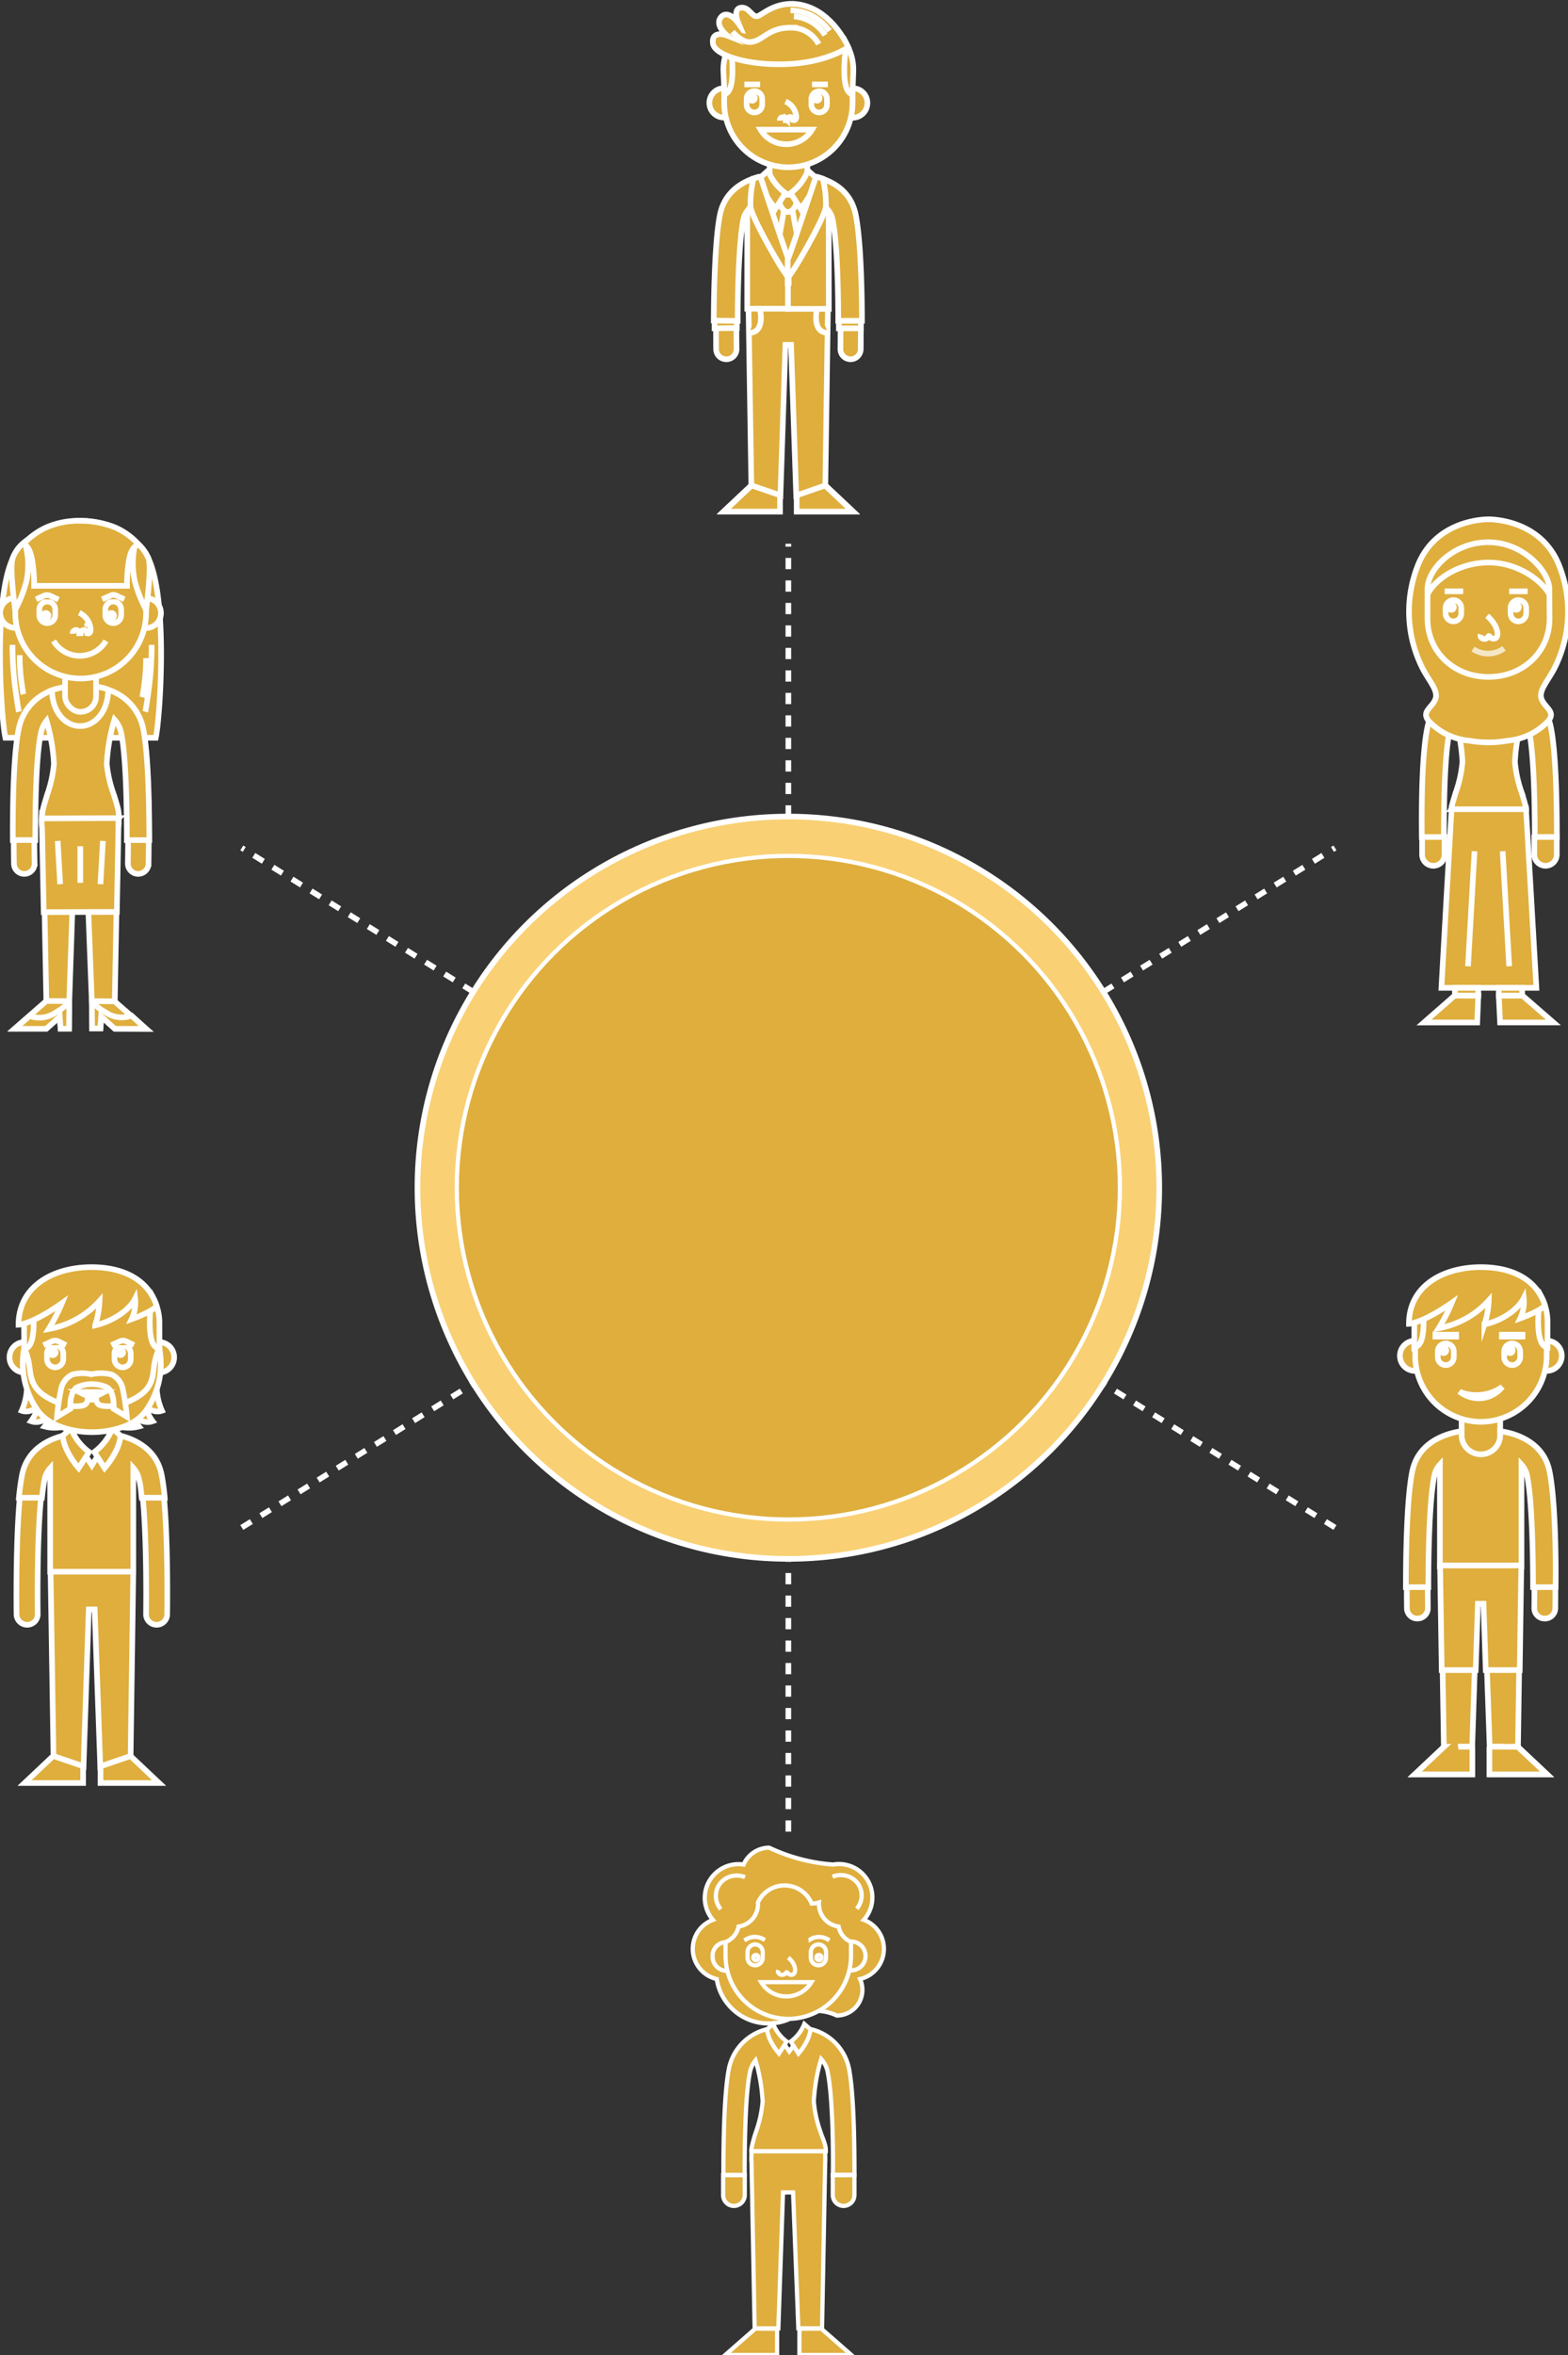 <svg xmlns="http://www.w3.org/2000/svg" viewBox="0 0 279.11 418.91"><rect x="0" y="0" width="279.11" height="418.91" fill="#333333" stroke="none"/><defs><style>.cls-1,.cls-3,.cls-4{fill:#dfae3d;}.cls-1,.cls-2,.cls-3,.cls-4,.cls-5,.cls-6{stroke:#fff;stroke-miterlimit:10;}.cls-2,.cls-6{fill:none;}.cls-3{stroke-width:0.75px;}.cls-4{opacity:0.7;isolation:isolate;}.cls-5{fill:#f9d074;}.cls-6{stroke-dasharray:2;}</style></defs><title>cw-images</title><g id="Layer_4" data-name="Layer 4"><g id="Group_133" data-name="Group 133"><g id="Group_132" data-name="Group 132"><g id="Group_128" data-name="Group 128"><g id="Group_118" data-name="Group 118"><g id="Group_105" data-name="Group 105"><g id="Group_103" data-name="Group 103"><rect id="Rectangle_25" data-name="Rectangle 25" class="cls-1" x="133.4" y="33.47" width="13.86" height="21.24"/></g><g id="Group_104" data-name="Group 104"><path id="Rectangle_26" data-name="Rectangle 26" class="cls-1" d="M140.33,44.92h0a6.93,6.93,0,0,1,6.93,6.93v2.41a6.93,6.93,0,0,1-6.93,6.93h0a6.93,6.93,0,0,1-6.93-6.93V51.85A6.93,6.93,0,0,1,140.33,44.92Z"/></g></g><g id="Group_106" data-name="Group 106"><path id="Path_193" data-name="Path 193" class="cls-1" d="M144.32,90.27a2.41,2.41,0,0,1-2.41-2.41h0L140.81,57c0-1.33,2.19-2.46,3.52-2.46s2.91-1.59,2.91-.26l-.5,33.62a2.41,2.41,0,0,1-2.41,2.42Z"/></g><g id="Group_107" data-name="Group 107"><path id="Path_194" data-name="Path 194" class="cls-1" d="M136.33,90.27a2.41,2.41,0,0,1-2.41-2.41h0l-.54-33.68c0-1.33,1.62.3,3,.3s3.48,1.18,3.48,2.52l-1.07,30.85A2.41,2.41,0,0,1,136.33,90.27Z"/></g><g id="Group_110" data-name="Group 110"><g id="Group_108" data-name="Group 108"><path id="Path_195" data-name="Path 195" class="cls-1" d="M151.38,63.9h0a1.8,1.8,0,0,1-1.78-1.83h0c0-.17.24-16.78-1-23-.75-3.71-5.55-4-5.75-4a1.8,1.8,0,0,1-1.68-1.92A1.82,1.82,0,0,1,143,31.46c.32,0,7.8.45,9.12,6.92s1.1,23,1.09,23.74A1.81,1.81,0,0,1,151.38,63.9Z"/></g><g id="Group_109" data-name="Group 109"><path id="Path_196" data-name="Path 196" class="cls-1" d="M129.28,63.9a1.81,1.81,0,0,1-1.81-1.78c0-.7-.25-17.18,1.09-23.74s8.8-6.9,9.12-6.92a1.81,1.81,0,0,1,.18,3.61c-.23,0-5,.33-5.75,4-1.27,6.19-1,22.8-1,23a1.81,1.81,0,0,1-1.78,1.83Z"/></g></g><g id="Group_111" data-name="Group 111"><path id="Path_197" data-name="Path 197" class="cls-1" d="M140.33,35.58h0A3.36,3.36,0,0,1,137,32.23v-4.6a3.36,3.36,0,0,1,3.35-3.35h0a3.36,3.36,0,0,1,3.35,3.35v4.6A3.36,3.36,0,0,1,140.33,35.58Z"/></g><g id="Group_114" data-name="Group 114"><g id="Group_112" data-name="Group 112"><path id="Path_198" data-name="Path 198" class="cls-1" d="M154.4,18.31a2.62,2.62,0,1,1-2.61-2.61h0A2.61,2.61,0,0,1,154.4,18.31Z"/></g><g id="Group_113" data-name="Group 113"><path id="Path_199" data-name="Path 199" class="cls-1" d="M131.49,18.3a2.61,2.61,0,1,1-2.61-2.61h0A2.61,2.61,0,0,1,131.49,18.3Z"/></g></g><g id="Group_115" data-name="Group 115"><path id="Path_200" data-name="Path 200" class="cls-1" d="M140.33,29.75h0a11.44,11.44,0,0,1-11.42-11.41V12.55c0-6.28,5.14-9,11.42-9h0c6.28,0,11.42,2.73,11.42,9v5.79A11.44,11.44,0,0,1,140.33,29.75Z"/></g><g id="Group_116" data-name="Group 116"><path id="Path_201" data-name="Path 201" class="cls-1" d="M141.91,86.16v4.78h9.91l-5.08-4.78S141.88,86.12,141.91,86.16Z"/></g><g id="Group_117" data-name="Group 117"><path id="Path_202" data-name="Path 202" class="cls-1" d="M138.75,86.16v4.78h-9.91l5.08-4.78S138.78,86.12,138.75,86.16Z"/></g></g><g id="Group_121" data-name="Group 121"><g id="Group_119" data-name="Group 119"><path id="Path_203" data-name="Path 203" class="cls-1" d="M141.81,86.16V91h10l-5.09-4.79S141.77,86.13,141.81,86.16Z"/></g><g id="Group_120" data-name="Group 120"><path id="Path_204" data-name="Path 204" class="cls-1" d="M138.85,86.16V91h-10l5.08-4.79S138.89,86.13,138.85,86.16Z"/></g><path id="Path_205" data-name="Path 205" class="cls-1" d="M138.92,88.11l.89-26.78h1l.92,26.8,5.18-1.79.46-31.25c0-.13,0-.26,0-.4H133.24l.5,31.64Z"/></g><g id="Group_123" data-name="Group 123"><g id="Group_122" data-name="Group 122"><path id="Path_206" data-name="Path 206" class="cls-1" d="M128.76,12.55a9,9,0,0,1,.93-4.14l.18-.35.1.38a11.43,11.43,0,0,1,.27,1.44c.17,1.46.31,4.6-.36,6a1.73,1.73,0,0,1-.92.94v.07Z"/><path id="Path_207" data-name="Path 207" class="cls-1" d="M151.7,16.82a1.68,1.68,0,0,1-.92-.93c-.67-1.4-.53-4.54-.36-6a10,10,0,0,1,.27-1.43l.1-.39.18.35a9,9,0,0,1,.93,4.14l-.16,4.34Z"/></g><path id="Path_208" data-name="Path 208" class="cls-1" d="M151,8.41s-3.86,2.74-11,3-12.87-1.65-13.1-3.69c-.29-2.51,2.55-1.39,2.55-1.39s-2.47-1.92-1-3.4c1.26-1.23,2.94,1.12,2.94,1.12s-1.09-2.57.59-2.7c1.51-.11,1.95,2.07,3.12,1.43s4.22-3.27,8.93-1.5S151,8.41,151,8.41Z"/></g><g id="Group_127" data-name="Group 127"><g id="Group_126" data-name="Group 126"><path id="Path_209" data-name="Path 209" class="cls-1" d="M135.38,23.06a5.34,5.34,0,0,0,7.32,1.84,5.43,5.43,0,0,0,1.85-1.84Z"/><g id="Group_124" data-name="Group 124"><path id="Rectangle_27" data-name="Rectangle 27" class="cls-1" d="M134.28,16.21h0a1.39,1.39,0,0,1,1.39,1.39v1A1.38,1.38,0,0,1,134.28,20h0a1.38,1.38,0,0,1-1.38-1.38v-1A1.38,1.38,0,0,1,134.28,16.21Z"/><path id="Path_210" data-name="Path 210" class="cls-1" d="M134.37,17.44a.47.47,0,1,1-.47-.47h0A.47.47,0,0,1,134.37,17.44Z"/></g><g id="Group_125" data-name="Group 125"><path id="Path_211" data-name="Path 211" class="cls-1" d="M145.82,20h0a1.38,1.38,0,0,1-1.39-1.38v-1a1.39,1.39,0,0,1,1.39-1.39h0a1.38,1.38,0,0,1,1.38,1.39v1A1.38,1.38,0,0,1,145.82,20Z"/><path id="Path_212" data-name="Path 212" class="cls-1" d="M145.9,17.44a.47.47,0,1,1-.46-.47.47.47,0,0,1,.46.47Z"/></g></g><line id="Line_128" data-name="Line 128" class="cls-2" x1="132.5" y1="15.01" x2="135.31" y2="15.01"/><line id="Line_129" data-name="Line 129" class="cls-2" x1="144.54" y1="15.01" x2="147.36" y2="15.01"/></g></g><g id="Group_131" data-name="Group 131"><path id="Path_213" data-name="Path 213" class="cls-1" d="M131.16,58.35c0-5.28.14-15,1-19.32a4.05,4.05,0,0,1,1-2V54.76h14.16V37.08a4.05,4.05,0,0,1,1,2c.89,4.36,1,14,1,19.32h3.93c0-5.41-.15-15.35-1.12-20.1s-5.43-6.38-7.79-6.84c-.82-.16-4.13,5.21-4.13,5.21s-3.39-5.37-4.31-5.17c-2.4.5-6.63,2.05-7.6,6.8s-1.11,14.7-1.11,20.1Z"/><g id="Group_130" data-name="Group 130"><path id="Path_214" data-name="Path 214" class="cls-1" d="M140.26,53.33,142.82,47,141,37.09l-.75.17-.65-.17L137.88,47l2.38,6.33Z"/><path id="Path_215" data-name="Path 215" class="cls-1" d="M138.71,35.64c0-.84.7-1,1.56-1s1.55.13,1.55,1-.7,2.07-1.55,2.07S138.71,36.48,138.71,35.64Z"/><g id="Group_129" data-name="Group 129"><path id="Path_216" data-name="Path 216" class="cls-1" d="M136.72,30.35a9.11,9.11,0,0,0,3.09,4l-1.76,2.75a13.79,13.79,0,0,1-1.88-2.79,7.92,7.92,0,0,1-.86-2.73Z"/><path id="Path_217" data-name="Path 217" class="cls-1" d="M143.82,30.35a9.11,9.11,0,0,1-3.09,4l1.76,2.75a14.67,14.67,0,0,0,1.88-2.79,7.92,7.92,0,0,0,.86-2.73Z"/></g></g><path id="Path_218" data-name="Path 218" class="cls-1" d="M131.31,57.07c0-5.49.21-14,1-18a3.74,3.74,0,0,1,.7-1.56V54.91h7.26v-8.7c-.48-1-4.62-13.57-5-14.63l-.05-.13-.14,0c-2.68.72-6.05,2.48-6.92,6.73s-1.09,13.22-1.11,18.85Z"/><path id="Path_219" data-name="Path 219" class="cls-1" d="M147.51,37.5a3.8,3.8,0,0,1,.7,1.56c.82,4,1,12.53,1,18h4.22c0-5.63-.22-14.45-1.11-18.85s-4.25-6-6.93-6.73l-.13,0,0,.13c-.38,1.06-4.51,13.6-5,14.63v8.7h7.27Z"/><path id="Path_220" data-name="Path 220" class="cls-1" d="M135.26,31.45l-.13,0q-.51.14-1,.33a18.48,18.48,0,0,0-.54,5c.26,1.92,4.67,9.6,5.8,11.26.4.58.71,1.06,1,1.43V46.21c-.47-1-4.61-13.57-5-14.63Z"/><path id="Path_221" data-name="Path 221" class="cls-1" d="M145.29,31.45l.13,0q.51.14,1.05.33a18.48,18.48,0,0,1,.54,5c-.26,1.92-4.67,9.6-5.8,11.26-.4.58-.71,1.06-1,1.43V46.21c.47-1,4.61-13.57,5-14.63Z"/></g></g><path id="Path_222" data-name="Path 222" class="cls-1" d="M138.8,21.46v-.07a.57.57,0,0,1,.54-.55h0a.53.53,0,0,1,.53.54l0,0H140l.11,0,0-.05a.52.52,0,0,1,.53-.52h0a.54.54,0,0,1,.53.54h0s.47.19.57-.45a3.2,3.2,0,0,0-1.92-2.85"/><path id="Path_223" data-name="Path 223" class="cls-1" d="M135.26,54.91s1.09,4.3-1.95,4.3"/><path id="Path_224" data-name="Path 224" class="cls-1" d="M145.44,54.91s-1.08,4.3,2,4.3"/><path id="Path_226" data-name="Path 226" class="cls-1" d="M130.38,5.65s1.56,1.83,3,1.83c2.39,0,3.18-2.56,7.35-2.56a5.56,5.56,0,0,1,5,2.93"/><path id="Path_227" data-name="Path 227" class="cls-1" d="M147.62,5.5a8.63,8.63,0,0,0-6.9-3.65"/><path id="Path_228" data-name="Path 228" class="cls-1" d="M146.86,6.25a7.21,7.21,0,0,0-5.54-3.33"/></g><g id="Group_61" data-name="Group 61"><g id="Group_56" data-name="Group 56"><g id="Group_51" data-name="Group 51"><g id="Group_38" data-name="Group 38"><g id="Group_36" data-name="Group 36"><rect id="Rectangle_14" data-name="Rectangle 14" class="cls-1" x="256.5" y="256.71" width="14.21" height="21.77"/></g><g id="Group_37" data-name="Group 37"><path id="Rectangle_15" data-name="Rectangle 15" class="cls-1" d="M263.61,268.44h0a7.1,7.1,0,0,1,7.1,7.1V278a7.1,7.1,0,0,1-7.1,7.11h0A7.11,7.11,0,0,1,256.5,278v-2.47A7.1,7.1,0,0,1,263.61,268.44Z"/></g></g><g id="Group_39" data-name="Group 39"><path id="Path_105" data-name="Path 105" class="cls-1" d="M267.7,314.92a2.48,2.48,0,0,1-2.47-2.47l-1.13-31.68c0-1.37,2.24-2.53,3.6-2.53s3-1.62,3-.25l-.52,34.46a2.48,2.48,0,0,1-2.47,2.47Z"/></g><g id="Group_40" data-name="Group 40"><path id="Path_106" data-name="Path 106" class="cls-1" d="M259.51,314.92a2.48,2.48,0,0,1-2.47-2.47l-.56-34.51c0-1.37,1.67.31,3,.31s3.56,1.2,3.56,2.57L262,312.45a2.47,2.47,0,0,1-2.47,2.47Z"/></g><g id="Group_43" data-name="Group 43"><g id="Group_41" data-name="Group 41"><path id="Path_107" data-name="Path 107" class="cls-1" d="M274.93,287.9h0a1.85,1.85,0,0,1-1.82-1.89c0-.17.25-17.2-1-23.53-.78-3.8-5.69-4.12-5.9-4.13a1.85,1.85,0,0,1,.18-3.7c.32,0,8,.45,9.34,7.09s1.13,23.62,1.12,24.33A1.86,1.86,0,0,1,274.93,287.9Z"/></g><g id="Group_42" data-name="Group 42"><path id="Path_108" data-name="Path 108" class="cls-1" d="M252.28,287.9a1.86,1.86,0,0,1-1.85-1.83c0-.71-.26-17.6,1.12-24.33s9-7.08,9.34-7.09a1.85,1.85,0,0,1,.18,3.7c-.23,0-5.12.33-5.9,4.13-1.29,6.33-1,23.36-1,23.53a1.85,1.85,0,0,1-1.83,1.88Z"/></g></g><g id="Group_44" data-name="Group 44"><path id="Path_109" data-name="Path 109" class="cls-1" d="M263.61,258.87h0a3.45,3.45,0,0,1-3.44-3.44v-4.7a3.45,3.45,0,0,1,3.44-3.44h0a3.44,3.44,0,0,1,3.43,3.44v4.71A3.45,3.45,0,0,1,263.61,258.87Z"/></g><g id="Group_47" data-name="Group 47"><g id="Group_45" data-name="Group 45"><path id="Path_110" data-name="Path 110" class="cls-1" d="M278,241.16a2.68,2.68,0,1,1-2.68-2.68A2.67,2.67,0,0,1,278,241.16Z"/></g><g id="Group_46" data-name="Group 46"><path id="Path_111" data-name="Path 111" class="cls-1" d="M254.55,241.16a2.68,2.68,0,1,1-2.68-2.68,2.67,2.67,0,0,1,2.68,2.68Z"/></g></g><g id="Group_48" data-name="Group 48"><path id="Path_112" data-name="Path 112" class="cls-1" d="M263.61,252.9h0a11.73,11.73,0,0,1-11.7-11.7v-5.94c0-6.43,5.26-9.23,11.7-9.23h0c6.43,0,11.7,2.8,11.7,9.23v5.94A11.74,11.74,0,0,1,263.61,252.9Z"/></g><g id="Group_49" data-name="Group 49"><path id="Path_113" data-name="Path 113" class="cls-1" d="M265.23,310.71v4.9h10.15l-5.21-4.9S265.19,310.67,265.23,310.71Z"/></g><g id="Group_50" data-name="Group 50"><path id="Path_114" data-name="Path 114" class="cls-1" d="M262,310.71v4.9H251.83l5.21-4.9S262,310.67,262,310.71Z"/></g></g><path id="Path_115" data-name="Path 115" class="cls-1" d="M275.82,261.71c-1.15-5.63-6.76-6.88-8.78-7.14v.86a3.44,3.44,0,0,1-6.87,0v-.86c-2,.26-7.63,1.51-8.78,7.14-1,4.87-1.14,15.06-1.14,20.6h4c0-5.41.15-15.33,1.06-19.8a4.12,4.12,0,0,1,1-2v18.12h14.52V260.51a4.12,4.12,0,0,1,1,2c.91,4.47,1.05,14.39,1.06,19.8h4C277,276.77,276.81,266.57,275.82,261.71Z"/><g id="Group_52" data-name="Group 52"><path id="Path_116" data-name="Path 116" class="cls-1" d="M265.12,310.71v4.9h10.27l-5.22-4.9S265.08,310.67,265.12,310.71Z"/></g><g id="Group_53" data-name="Group 53"><path id="Path_117" data-name="Path 117" class="cls-1" d="M262.09,310.71v4.9H251.83l5.21-4.9S262.13,310.67,262.09,310.71Z"/></g><path id="Path_118" data-name="Path 118" class="cls-1" d="M262.68,297.06l.39-11.8h1l.4,11.8h6.05l.27-18.19c0-.14,0-.28,0-.42H256.34l.29,18.61Z"/><g id="Group_55" data-name="Group 55"><path id="Path_119" data-name="Path 119" class="cls-1" d="M251.75,235.26a9.14,9.14,0,0,1,.95-4.24l.18-.37.1.4a9.08,9.08,0,0,1,.28,1.47c.18,1.5.32,4.72-.37,6.16a1.72,1.72,0,0,1-.94.95l-.2.07Z"/><path id="Path_120" data-name="Path 120" class="cls-1" d="M275.26,239.64a1.74,1.74,0,0,1-.94-1c-.69-1.44-.55-4.66-.37-6.16a9.29,9.29,0,0,1,.28-1.47l.1-.39.18.36a9.17,9.17,0,0,1,.95,4.24v4.45Z"/><g id="Group_54" data-name="Group 54"><path id="Path_121" data-name="Path 121" class="cls-1" d="M250.8,235.47c0-6.74,6.06-10.08,12.81-10.08h0c5.59,0,9.92,2.21,11.38,6.74-.15.59-2.63,1.74-4.38,2.37a6.68,6.68,0,0,0,.62-3.6c-1,2-3.81,4-7,4.68a15.17,15.17,0,0,0,.77-4.27,15.64,15.64,0,0,1-8.9,4.94,31.2,31.2,0,0,0,2.32-4.53C253.11,235.42,250.8,235.47,250.8,235.47Z"/></g></g></g><g id="Group_60" data-name="Group 60"><g id="Group_59" data-name="Group 59"><path id="Path_122" data-name="Path 122" class="cls-1" d="M259.74,247.49a5.74,5.74,0,0,0,3.44,1.24,5.42,5.42,0,0,0,4.26-2.07"/><path id="Path_123" data-name="Path 123" class="cls-1" d="M259.82,247.56a8,8,0,0,0,7.62-.89"/><g id="Group_57" data-name="Group 57"><path id="Path_124" data-name="Path 124" class="cls-1" d="M257.36,242.81h0a1.43,1.43,0,0,1-1.43-1.42v-1a1.43,1.43,0,0,1,1.43-1.42h0a1.42,1.42,0,0,1,1.42,1.42v1A1.42,1.42,0,0,1,257.36,242.81Z"/><path id="Path_125" data-name="Path 125" class="cls-1" d="M257.45,240.2a.49.49,0,0,1-.48.48.47.47,0,0,1-.48-.48.48.48,0,0,1,.48-.48h0A.48.48,0,0,1,257.45,240.2Z"/></g><g id="Group_58" data-name="Group 58"><path id="Path_126" data-name="Path 126" class="cls-1" d="M269.17,242.81h0a1.42,1.42,0,0,1-1.42-1.42v-1a1.42,1.42,0,0,1,1.42-1.42h0a1.43,1.43,0,0,1,1.43,1.42v1A1.43,1.43,0,0,1,269.17,242.81Z"/><path id="Path_127" data-name="Path 127" class="cls-1" d="M269.27,240.2a.49.49,0,0,1-.48.48.48.48,0,0,1,0-1h0A.49.49,0,0,1,269.27,240.2Z"/></g></g><rect id="Rectangle_16" data-name="Rectangle 16" class="cls-1" x="255.51" y="237.4" width="3.69" height="0.35"/><rect id="Rectangle_17" data-name="Rectangle 17" class="cls-1" x="267.33" y="237.4" width="3.69" height="0.35"/></g></g><g id="Group_73" data-name="Group 73"><path id="Path_128" data-name="Path 128" class="cls-3" d="M157.34,346.65a5.51,5.51,0,0,0-3.58-5.16,5.95,5.95,0,0,0-5.46-9.84,32.17,32.17,0,0,1-11.39-3,5,5,0,0,0-4.55,3,6,6,0,0,0-5.46,9.84,5.51,5.51,0,0,0,.68,10.53,9.32,9.32,0,0,0,10.62,7.79,8.77,8.77,0,0,0,2.13-.6,8.62,8.62,0,0,1,8.62-.7,4.56,4.56,0,0,0,4.56-4.56,4.63,4.63,0,0,0-.42-1.93A5.52,5.52,0,0,0,157.34,346.65Z"/><g id="Group_64" data-name="Group 64"><g id="Group_62" data-name="Group 62"><path id="Path_129" data-name="Path 129" class="cls-3" d="M154.07,347.9a2.56,2.56,0,1,1-2.56-2.55,2.56,2.56,0,0,1,2.56,2.55Z"/></g><g id="Group_63" data-name="Group 63"><path id="Path_130" data-name="Path 130" class="cls-3" d="M131.94,347.9a2.55,2.55,0,0,1-5.1.21v-.21a2.45,2.45,0,0,1,2.45-2.45h.08a2.48,2.48,0,0,1,2.57,2.4Z"/></g></g><g id="Group_65" data-name="Group 65"><path id="Path_131" data-name="Path 131" class="cls-3" d="M151.48,345.35v2.58a11.21,11.21,0,0,1-11.17,11.17h0a11.21,11.21,0,0,1-11.16-11.17v-2.58"/></g><g id="Group_66" data-name="Group 66"><path id="Path_132" data-name="Path 132" class="cls-3" d="M138.33,414.21v4.68l-9.24,0,5.37-4.7Z"/></g><g id="Group_67" data-name="Group 67"><path id="Path_133" data-name="Path 133" class="cls-3" d="M142.3,414.21v4.68l9.25,0-5.37-4.7Z"/></g><path id="Path_134" data-name="Path 134" class="cls-3" d="M129.08,345.46a3.76,3.76,0,0,0,2.39-2.79,4,4,0,0,0,3.45-3.9c0-.13,0-.26,0-.38a5.22,5.22,0,0,1,9.56.2,4.41,4.41,0,0,0,1.3-.2,2.36,2.36,0,0,0,0,.38,4,4,0,0,0,3.5,3.9,3.64,3.64,0,0,0,2.32,2.78"/><path id="Path_135" data-name="Path 135" class="cls-3" d="M134.33,414.15h4.22l.83-24.18a6.84,6.84,0,0,0,.79,0h.31c.23,0,.46,0,.69,0l.94,24.17h4.22l.55-29.53c.05-.32,0-1.72,0-2H133.77c0,.3-.06,1.68,0,2Z"/><path id="Path_136" data-name="Path 136" class="cls-3" d="M132.55,386.86c0-5.18.09-14.11.94-18.26a4.85,4.85,0,0,1,1-2.13,31.52,31.52,0,0,1,1.26,7.34,21.23,21.23,0,0,1-1.17,5.35,25.07,25.07,0,0,0-.73,2.58,3,3,0,0,0-.1.89l13.25,0a3.36,3.36,0,0,0-.09-.9c-.27-1.14-.6-1.66-.88-2.6a20.91,20.91,0,0,1-1.17-5.34,32.2,32.2,0,0,1,1.31-7.55,4.72,4.72,0,0,1,1.16,2.33c.85,4.15,1,13.09.93,18.26h3.84c0-5.3-.09-14.48-1-19a9.06,9.06,0,0,0-7.87-7.09H143a24.33,24.33,0,0,1-2.5,4.15l-2.8-4.14h-.16a9.08,9.08,0,0,0-7.77,7.09c-.92,4.54-1,13.72-1,19Z"/><g id="Group_68" data-name="Group 68"><path id="Path_137" data-name="Path 137" class="cls-3" d="M137.63,360a7.22,7.22,0,0,0,2.41,3.13l-1.37,2.14a11,11,0,0,1-1.46-2.17,6.47,6.47,0,0,1-.68-2.13Z"/><path id="Path_138" data-name="Path 138" class="cls-3" d="M143.17,360a7.15,7.15,0,0,1-2.41,3.13l1.37,2.14a10.63,10.63,0,0,0,1.47-2.17,6.23,6.23,0,0,0,.67-2.13Z"/></g><g id="Group_72" data-name="Group 72"><g id="Group_71" data-name="Group 71"><path id="Path_139" data-name="Path 139" class="cls-3" d="M135.49,352.57a5.21,5.21,0,0,0,7.15,1.8,5.28,5.28,0,0,0,1.81-1.8Z"/><g id="Group_69" data-name="Group 69"><path id="Path_140" data-name="Path 140" class="cls-3" d="M134.42,349.57h0a1.35,1.35,0,0,1-1.36-1.35v-1a1.37,1.37,0,0,1,1.36-1.36h0a1.37,1.37,0,0,1,1.35,1.36v1A1.35,1.35,0,0,1,134.42,349.57Z"/><path id="Path_141" data-name="Path 141" class="cls-3" d="M135,348.18a.46.46,0,1,1-.46-.45.45.45,0,0,1,.46.45Z"/></g><g id="Group_70" data-name="Group 70"><path id="Path_142" data-name="Path 142" class="cls-3" d="M145.69,349.57h0a1.35,1.35,0,0,1-1.36-1.35v-1a1.37,1.37,0,0,1,1.36-1.36h0a1.36,1.36,0,0,1,1.35,1.36v1A1.34,1.34,0,0,1,145.69,349.57Z"/><path id="Path_143" data-name="Path 143" class="cls-3" d="M146.23,348.18a.46.46,0,1,1-.45-.45.45.45,0,0,1,.45.45Z"/></g></g><path id="Path_144" data-name="Path 144" class="cls-3" d="M132.49,345.15l.32-.19A3,3,0,0,1,136,345l.14.09"/><path id="Path_145" data-name="Path 145" class="cls-3" d="M144,345.11l.32-.19a3,3,0,0,1,3.17.13l.13.09"/></g><path id="Rectangle_18" data-name="Rectangle 18" class="cls-3" d="M128.72,386.9h3.85v3.55a1.93,1.93,0,0,1-1.93,1.92h0a1.92,1.92,0,0,1-1.92-1.92h0V386.9Z"/><path id="Rectangle_19" data-name="Rectangle 19" class="cls-3" d="M148.24,386.9h3.85v3.55a1.93,1.93,0,0,1-1.93,1.92h0a1.92,1.92,0,0,1-1.92-1.92h0V386.9Z"/><path id="Path_146" data-name="Path 146" class="cls-3" d="M128.3,339.59a3.63,3.63,0,0,1-.15-4.54,3.81,3.81,0,0,1,4.46-1.15"/><path id="Path_147" data-name="Path 147" class="cls-3" d="M152.5,339.51a3.64,3.64,0,0,0,.15-4.55,3.81,3.81,0,0,0-4.46-1.14"/><path id="Path_148" data-name="Path 148" class="cls-3" d="M138.49,350.43c-.21.8,1,1.18,1.42.47.23-.4.27.45,1.07.36s.86-1.81-.66-3.05"/></g><g id="Group_156" data-name="Group 156"><g id="Group_134" data-name="Group 134"><path id="Path_229" data-name="Path 229" class="cls-1" d="M4.57,243.25a12,12,0,0,1,.18,4.22,10.64,10.64,0,0,1-.89,3.46,2.41,2.41,0,0,0,1.59,0c1-.35,1.24-.74,1.24-.74a5.45,5.45,0,0,1-.4,1.32,7.25,7.25,0,0,1-.77,1.28,2.68,2.68,0,0,0,1.81,0,3.85,3.85,0,0,0,1.61-1,3.54,3.54,0,0,1-.55,1.33c-.14.23-.44.61-.44.61a6.7,6.7,0,0,0,3.5,0,15.56,15.56,0,0,0,3.88-1.57Z"/><path id="Path_230" data-name="Path 230" class="cls-1" d="M28.12,243.25a12,12,0,0,0-.18,4.22,10.64,10.64,0,0,0,.89,3.46,2.41,2.41,0,0,1-1.59,0c-1-.35-1.24-.74-1.24-.74a5.45,5.45,0,0,0,.4,1.32,7.25,7.25,0,0,0,.77,1.28,2.68,2.68,0,0,1-1.81,0,3.85,3.85,0,0,1-1.61-1,3.54,3.54,0,0,0,.55,1.33c.14.23.44.61.44.61a6.7,6.7,0,0,1-3.5,0,15.56,15.56,0,0,1-3.88-1.57Z"/></g><g id="Group_135" data-name="Group 135"><path id="Path_231" data-name="Path 231" class="cls-1" d="M20.51,316.43A2.51,2.51,0,0,1,18,313.92L16.85,281.7c0-1.39,2.27-2.56,3.66-2.56s3-1.65,3-.26l-.53,35A2.51,2.51,0,0,1,20.51,316.43Z"/></g><g id="Group_136" data-name="Group 136"><path id="Path_232" data-name="Path 232" class="cls-1" d="M12.18,316.43a2.51,2.51,0,0,1-2.51-2.51l-.57-35.1c0-1.38,1.69.32,3.08.32s3.62,1.23,3.62,2.62l-1.11,32.16A2.51,2.51,0,0,1,12.18,316.43Z"/></g><g id="Group_139" data-name="Group 139"><g id="Group_137" data-name="Group 137"><path id="Path_233" data-name="Path 233" class="cls-1" d="M27.86,289h0A1.87,1.87,0,0,1,26,287h0c0-.18.25-17.49-1.06-23.93-.79-3.87-5.79-4.19-6-4.2-1-.06,8.31-3.3,9.69,3.44s1.14,24,1.13,24.75A1.88,1.88,0,0,1,27.86,289Z"/></g><g id="Group_138" data-name="Group 138"><path id="Path_234" data-name="Path 234" class="cls-1" d="M4.83,289a1.89,1.89,0,0,1-1.89-1.85c0-.73-.25-17.9,1.14-24.75s10.72-3.5,9.69-3.44c-.24,0-5.21.34-6,4.2C6.46,269.55,6.71,286.86,6.71,287A1.87,1.87,0,0,1,4.86,289Z"/></g></g><g id="Group_142" data-name="Group 142"><g id="Group_140" data-name="Group 140"><path id="Path_235" data-name="Path 235" class="cls-1" d="M31,241.43a2.72,2.72,0,1,1-2.72-2.72h0A2.72,2.72,0,0,1,31,241.43Z"/></g><g id="Group_141" data-name="Group 141"><path id="Path_236" data-name="Path 236" class="cls-1" d="M7.13,241.43a2.72,2.72,0,1,1-2.72-2.72h0A2.72,2.72,0,0,1,7.13,241.43Z"/></g></g><g id="Group_143" data-name="Group 143"><path id="Rectangle_28" data-name="Rectangle 28" class="cls-1" d="M16.34,226h0a11.9,11.9,0,0,1,11.9,11.9v3.52a11.9,11.9,0,0,1-11.9,11.9h0a11.89,11.89,0,0,1-11.89-11.9v-3.52A11.89,11.89,0,0,1,16.34,226Z"/></g><g id="Group_145" data-name="Group 145"><path id="Path_237" data-name="Path 237" class="cls-1" d="M4.27,235.43a9.31,9.31,0,0,1,1-4.31l.19-.37.1.4a10.74,10.74,0,0,1,.29,1.5c.18,1.53.32,4.8-.38,6.26a1.74,1.74,0,0,1-.95,1l-.21.08Z"/><path id="Path_238" data-name="Path 238" class="cls-1" d="M28.18,239.88a1.81,1.81,0,0,1-1-1c-.7-1.46-.55-4.73-.38-6.26a11.33,11.33,0,0,1,.29-1.5l.1-.4.19.37a9.34,9.34,0,0,1,1,4.31v4.52Z"/><g id="Group_144" data-name="Group 144"><path id="Path_239" data-name="Path 239" class="cls-1" d="M3.3,235.64c0-6.85,6.17-10.25,13-10.25h0c5.68,0,10.08,2.25,11.57,6.85-.15.6-2.68,1.78-4.45,2.41a6.71,6.71,0,0,0,.63-3.66c-1,2-3.87,4-7.12,4.76a15.74,15.74,0,0,0,.79-4.35,15.9,15.9,0,0,1-9.06,5,31.78,31.78,0,0,0,2.36-4.61C5.66,235.59,3.3,235.64,3.3,235.64Z"/></g></g><g id="Group_148" data-name="Group 148"><g id="Group_146" data-name="Group 146"><path id="Path_240" data-name="Path 240" class="cls-1" d="M17.89,312.15v5H28.32l-5.3-5S17.85,312.11,17.89,312.15Z"/></g><g id="Group_147" data-name="Group 147"><path id="Path_241" data-name="Path 241" class="cls-1" d="M14.8,312.15v5H4.37l5.3-5S14.84,312.11,14.8,312.15Z"/></g><path id="Path_242" data-name="Path 242" class="cls-1" d="M14.87,314.18l.93-27.91h1.05l1,27.93,5.4-1.86.47-32.57a3,3,0,0,0,0-.42H9l.52,33Z"/></g><path id="Path_243" data-name="Path 243" class="cls-1" d="M25.22,266.4h4.1a39.41,39.41,0,0,0-.55-4.07c-1-5.09-5.67-6.66-8.12-7.14-.86-.16-4.3,5.44-4.3,5.44s-3.54-5.6-4.5-5.4c-2.5.52-6.91,2.14-7.92,7.1-.25,1.34-.44,2.7-.56,4.07h4.1c.13-1.25.28-2.36.46-3.26a4.16,4.16,0,0,1,1-2v18.42H23.73V261.11a4.16,4.16,0,0,1,1,2C25,264,25.1,265.15,25.22,266.4Z"/><g id="Group_150" data-name="Group 150"><g id="Group_149" data-name="Group 149"><path id="Path_244" data-name="Path 244" class="cls-1" d="M12.64,254.09a9.61,9.61,0,0,0,3.22,4.18L14,261.13a14.17,14.17,0,0,1-1.95-2.9,8.18,8.18,0,0,1-.9-2.85Z"/><path id="Path_245" data-name="Path 245" class="cls-1" d="M20,254.09a9.59,9.59,0,0,1-3.21,4.18l1.83,2.86a14.58,14.58,0,0,0,1.95-2.9,8.18,8.18,0,0,0,.9-2.85Z"/></g></g><g id="Group_151" data-name="Group 151"><path id="Path_246" data-name="Path 246" class="cls-1" d="M28.38,240s-.32,0-.8,2.1.07,4.48-3.23,6.44-5.87,1.65-6.54,1.41a1.13,1.13,0,0,1-.68-1H15.6a1.13,1.13,0,0,1-.68,1c-.67.24-3.25.55-6.55-1.41s-2.82-4.37-3.3-6.45-.8-2.1-.8-2.1a14.5,14.5,0,0,0,2.6,11.1c3,3.83,9.52,3.65,9.52,3.65h0c.6,0,6.65,0,9.47-3.66A14.23,14.23,0,0,0,28.38,240Z"/><path id="Path_247" data-name="Path 247" class="cls-1" d="M22.58,252a41.67,41.67,0,0,0-.71-4.85,3.65,3.65,0,0,0-2-2.65,7.73,7.73,0,0,0-3.61-.05,7,7,0,0,0-3.4.05,3.67,3.67,0,0,0-2,2.65,42,42,0,0,0-.71,4.85l2.36-1.41s-.2-2.88,1.15-3.79a6.35,6.35,0,0,1,5.42,0c1.38.86,1.15,3.78,1.15,3.78Z"/></g><g id="Group_155" data-name="Group 155"><g id="Group_154" data-name="Group 154"><g id="Group_152" data-name="Group 152"><path id="Path_248" data-name="Path 248" class="cls-1" d="M9.81,243.21h0a1.46,1.46,0,0,1-1.45-1.45v-1a1.46,1.46,0,0,1,1.45-1.45h0a1.46,1.46,0,0,1,1.45,1.45v1A1.45,1.45,0,0,1,9.81,243.21Z"/><path id="Path_249" data-name="Path 249" class="cls-1" d="M9.9,240.55a.49.49,0,0,1-1,0,.49.49,0,0,1,1,0Z"/></g><g id="Group_153" data-name="Group 153"><path id="Path_250" data-name="Path 250" class="cls-1" d="M21.83,243.21h0a1.46,1.46,0,0,1-1.45-1.45v-1a1.46,1.46,0,0,1,1.45-1.45h0a1.45,1.45,0,0,1,1.44,1.45v1A1.44,1.44,0,0,1,21.83,243.21Z"/><path id="Path_251" data-name="Path 251" class="cls-1" d="M21.92,240.55a.49.49,0,0,1-.49.49.49.49,0,0,1,0-1,.48.48,0,0,1,.49.48Z"/></g></g></g><path id="Path_252" data-name="Path 252" class="cls-1" d="M7.74,239.27l1.52-.69a1.28,1.28,0,0,1,1.1,0l1.4.68"/><path id="Path_253" data-name="Path 253" class="cls-1" d="M19.82,239.27l1.52-.69a1.28,1.28,0,0,1,1.1,0l1.4.68"/><path id="Path_254" data-name="Path 254" class="cls-1" d="M18.55,247.62l-.6.31a3.42,3.42,0,0,1-3.23,0l-.67-.34Z"/></g><g id="Group_83" data-name="Group 83"><g id="Group_74" data-name="Group 74"><path id="Path_149" data-name="Path 149" class="cls-1" d="M265,120.54h0a11.48,11.48,0,0,1-11.45-11.45v-5.8c0-6.3,5.15-9,11.45-9h0c6.3,0,11.44,2.74,11.44,9v5.8A11.48,11.48,0,0,1,265,120.54Z"/></g><g id="Group_75" data-name="Group 75"><path id="Path_150" data-name="Path 150" class="cls-1" d="M263.14,177.09l-.19,4.78-9.48,0,5.51-4.82Z"/></g><g id="Group_76" data-name="Group 76"><path id="Path_151" data-name="Path 151" class="cls-1" d="M266.79,177.07l.23,4.8,9.49,0L271,177.08Z"/></g><g id="Group_77" data-name="Group 77"><path id="Path_152" data-name="Path 152" class="cls-1" d="M256.58,175.71h16.9s-1.8-31.42-1.85-32H258.39C258.34,144.27,256.58,175.71,256.58,175.71Z"/></g><path id="Path_153" data-name="Path 153" class="cls-1" d="M276.06,129.36a9,9,0,0,0-6.13-6.82c0,3.52-2.24,6.36-5,6.36s-4.88-2.79-5-6.26a9,9,0,0,0-5.84,6.72c-1,4.66-1.07,14.08-1,19.52h3.93c0-5.31.09-14.48,1-18.73a5,5,0,0,1,1-2.19,32.11,32.11,0,0,1,1.3,7.53,21.47,21.47,0,0,1-1.2,5.49c-.3,1-.58,1.87-.75,2.65,0,.09,0,.2-.06.31h13.36c0-.11,0-.22-.06-.31-.17-.78-.45-1.69-.75-2.66a21.73,21.73,0,0,1-1.2-5.48,32.89,32.89,0,0,1,1.35-7.74,5,5,0,0,1,1.19,2.4c.87,4.25,1,13.42,1,18.72h3.93C277.13,143.44,277,134,276.06,129.36Z"/><g id="Group_78" data-name="Group 78"><path id="Path_154" data-name="Path 154" class="cls-1" d="M277.31,104.76A12.22,12.22,0,0,0,273.73,98c-2.41-2.22-7-3.68-11.78-2.57s-8.86,5.49-9,8.56a8.47,8.47,0,0,0,.6,3.92v-.17c0-3.4,5.15-7.68,11.45-7.68h0c6.14,0,11.18,4.5,11.42,7.46A6.65,6.65,0,0,0,277.31,104.76Z"/><path id="Path_155" data-name="Path 155" class="cls-1" d="M277.63,100.83c-3.12-8.31-11.88-8.46-12.67-8.46s-9.55.15-12.68,8.46a22.32,22.32,0,0,0,1.11,18.38c1.36,2.41,2.72,3.82,2.06,5.28s-2.46,2.12-1.15,3.73a11.24,11.24,0,0,0,7.25,3.53,19.53,19.53,0,0,0,6.82,0,11.26,11.26,0,0,0,7.25-3.53c1.31-1.61-.5-2.27-1.16-3.73s.7-2.87,2.06-5.28A22.24,22.24,0,0,0,277.63,100.83Zm-1.8,9.22c0,5.77-4.59,10.35-10.88,10.35h0c-6.3,0-10.85-4.58-10.85-10.35v-5.32c0-3.4,4.55-8.28,10.85-8.28h0c6.3,0,10.84,5.34,10.84,8.28Z"/></g><g id="Group_82" data-name="Group 82"><g id="Group_81" data-name="Group 81"><path id="Path_156" data-name="Path 156" class="cls-4" d="M262.2,115.44a4.81,4.81,0,0,0,5.52-.11"/><g id="Group_79" data-name="Group 79"><path id="Path_157" data-name="Path 157" class="cls-1" d="M258.72,110.53h0a1.42,1.42,0,0,1-1.4-1.4v-1a1.42,1.42,0,0,1,1.4-1.39h0a1.41,1.41,0,0,1,1.39,1.39v1A1.42,1.42,0,0,1,258.72,110.53Z"/><path id="Path_158" data-name="Path 158" class="cls-1" d="M258.8,108a.47.47,0,1,1-.47-.47h0a.47.47,0,0,1,.47.47Z"/></g><g id="Group_80" data-name="Group 80"><path id="Path_159" data-name="Path 159" class="cls-1" d="M270.28,110.53h0a1.4,1.4,0,0,1-1.39-1.4v-1a1.4,1.4,0,0,1,1.39-1.39h0a1.41,1.41,0,0,1,1.39,1.39v1A1.42,1.42,0,0,1,270.28,110.53Z"/><path id="Path_160" data-name="Path 160" class="cls-1" d="M270.37,108a.48.48,0,0,1-.47.47.47.47,0,1,1,0-.94h0A.48.48,0,0,1,270.37,108Z"/></g></g><line id="Line_121" data-name="Line 121" class="cls-2" x1="257.16" y1="105.18" x2="260.45" y2="105.18"/><line id="Line_122" data-name="Line 122" class="cls-2" x1="268.64" y1="105.18" x2="271.92" y2="105.18"/></g><path id="Rectangle_20" data-name="Rectangle 20" class="cls-1" d="M253.14,148.88h4V152a2,2,0,0,1-2,2h0a2,2,0,0,1-2-2h0v-3.09Z"/><path id="Rectangle_21" data-name="Rectangle 21" class="cls-1" d="M273.17,148.88h3.94V152a2,2,0,0,1-2,2h0a2,2,0,0,1-2-2h0v-3.11Z"/><path id="Path_161" data-name="Path 161" class="cls-1" d="M263.56,112.86c-.25.77,1,1.13,1.33.4.24-.47.27.35,1,.35,1.07,0,1-2.14-1.18-4.08"/><rect id="Rectangle_22" data-name="Rectangle 22" class="cls-1" x="258.98" y="175.71" width="4.16" height="1.37"/><rect id="Rectangle_23" data-name="Rectangle 23" class="cls-1" x="266.79" y="175.71" width="4.16" height="1.37"/><line id="Line_123" data-name="Line 123" class="cls-2" x1="262.47" y1="151.41" x2="261.31" y2="171.87"/><line id="Line_124" data-name="Line 124" class="cls-2" x1="267.48" y1="151.41" x2="268.64" y2="171.87"/></g><g id="Group_102" data-name="Group 102"><g id="Group_101" data-name="Group 101"><path id="Path_162" data-name="Path 162" class="cls-1" d="M25.79,98.23A14.51,14.51,0,0,0,5.44,95.69,14.89,14.89,0,0,0,2.9,98.23c-4.37,6.29-2.71,29.59-1.94,33H27.73C28.49,127.82,30.15,104.52,25.79,98.23Z"/><g id="Group_84" data-name="Group 84"><path id="Path_163" data-name="Path 163" class="cls-1" d="M18.92,135.9c0-4.37,2.45-11.43,2.45-11.43l-2.11-1.78c-2-1-7.91-1-10.67.36l-1.3,1.42s2.45,7.06,2.45,11.43c0,2.42-1.47,6-2,8.28A7.88,7.88,0,0,0,8,148.51a6.7,6.7,0,0,0,6.17,4.17h.33a6.7,6.7,0,0,0,6.17-4.17,8,8,0,0,0,.24-4.33C20.38,141.86,18.92,138.32,18.92,135.9Z"/></g><g id="Group_85" data-name="Group 85"><path id="Path_164" data-name="Path 164" class="cls-1" d="M4.32,155.44a1.84,1.84,0,0,1-1.84-1.8c0-.7-.36-17.25,1-23.94,1.07-5.21,4.39-3.08,3.61.74-1.28,6.28-.94,22.95-.93,23.12a1.84,1.84,0,0,1-1.8,1.88h0Z"/></g><g id="Group_86" data-name="Group 86"><path id="Path_165" data-name="Path 165" class="cls-1" d="M24.56,155.44h0a1.84,1.84,0,0,1-1.8-1.88c0-.16.35-16.84-.93-23.12-.78-3.83,2.54-6,3.61-.74,1.36,6.69,1,23.24,1,23.94A1.85,1.85,0,0,1,24.56,155.44Z"/></g><g id="Group_87" data-name="Group 87"><rect id="Rectangle_24" data-name="Rectangle 24" class="cls-1" x="11.58" y="115.12" width="5.52" height="11.5" rx="2.76"/></g><g id="Group_90" data-name="Group 90"><g id="Group_88" data-name="Group 88"><path id="Path_166" data-name="Path 166" class="cls-1" d="M28.65,109A2.66,2.66,0,1,1,26,106.39h0A2.65,2.65,0,0,1,28.65,109Z"/></g><g id="Group_89" data-name="Group 89"><path id="Path_167" data-name="Path 167" class="cls-1" d="M5.35,109a2.66,2.66,0,1,1-2.66-2.65h0A2.65,2.65,0,0,1,5.35,109Z"/></g></g><g id="Group_91" data-name="Group 91"><path id="Path_168" data-name="Path 168" class="cls-1" d="M14.34,120.69h0A11.65,11.65,0,0,1,2.72,109.08v-5.9C2.72,96.79,8,94,14.34,94h0C20.73,94,26,96.79,26,103.18v5.9A11.65,11.65,0,0,1,14.34,120.69Z"/></g><g id="Group_96" data-name="Group 96"><g id="Group_92" data-name="Group 92"><path id="Path_169" data-name="Path 169" class="cls-1" d="M16.41,179.82l-1.22-31.61c0-1.1,2.11-1.89,3.22-1.89s2.6-.41,2.6.69l-.61,32.81C20.4,180.92,16.41,180.92,16.41,179.82Z"/></g><g id="Group_93" data-name="Group 93"><path id="Path_170" data-name="Path 170" class="cls-1" d="M8.28,179.82l-.64-32.66c0-1.1,1.54-.84,2.64-.84s3.07.69,3.07,1.79l-1.08,31.71C12.27,180.92,8.28,180.92,8.28,179.82Z"/></g><g id="Group_94" data-name="Group 94"><path id="Path_171" data-name="Path 171" class="cls-1" d="M12.34,178.07l-.06,4.87H10.79l-.16-2.14-2.4,2.14-5.59,0,5.6-4.89Z"/></g><path id="Path_172" data-name="Path 172" class="cls-1" d="M8.24,183l2.4-2.14.15,2.13h1.49l.06-4.79a8.6,8.6,0,0,1-2,1.64l-.67.42a5.12,5.12,0,0,1-4.41.45L2.65,183Z"/><g id="Group_95" data-name="Group 95"><path id="Path_173" data-name="Path 173" class="cls-1" d="M16.34,178.07l.07,4.87h1.48l.16-2.14,2.4,2.14L26,183l-5.6-4.89Z"/></g><path id="Path_174" data-name="Path 174" class="cls-1" d="M20.44,183,18,180.81l-.15,2.13H16.4l-.06-4.79a8.6,8.6,0,0,0,2,1.64l.68.42a5.09,5.09,0,0,0,4.4.45L26,183Z"/></g><path id="Path_175" data-name="Path 175" class="cls-1" d="M7.78,162.24l-.3-15a10.2,10.2,0,0,1,0-2.53l0-.13,13.5-.07,0,.25a9.25,9.25,0,0,1,.1,2.52l-.28,14.93Z"/><path id="Path_176" data-name="Path 176" class="cls-1" d="M2.7,108.46a22.6,22.6,0,0,0,2-5.06,13.66,13.66,0,0,0-.32-7,6.55,6.55,0,0,0-2.13,2.9C1.66,101.12,2.7,108.46,2.7,108.46Z"/><path id="Path_177" data-name="Path 177" class="cls-1" d="M26,108.46a23.11,23.11,0,0,1-2-5.06,14.71,14.71,0,0,1,.16-7,7.19,7.19,0,0,1,2.3,3C27,101.27,26,108.46,26,108.46Z"/><path id="Path_178" data-name="Path 178" class="cls-1" d="M20.48,93.81a16.36,16.36,0,0,0-6.22-1.17,14.27,14.27,0,0,0-6,1.16,13.12,13.12,0,0,0-4.14,3s1.19,0,1.65,3.13a25.41,25.41,0,0,1,.3,4.27H22.61a25.41,25.41,0,0,1,.3-4.27c.46-3.15,1.83-3,1.83-3A11.86,11.86,0,0,0,20.48,93.81Z"/><path id="Path_179" data-name="Path 179" class="cls-1" d="M25.49,129.62a9.2,9.2,0,0,0-6.23-6.93c0,3.58-2.16,6.46-5,6.46s-5-2.83-5-6.35a9.12,9.12,0,0,0-5.92,6.82c-1,4.73-1.08,14.28-1.06,19.8h4c0-5.39.09-14.69,1-19a5.14,5.14,0,0,1,1-2.22,33.14,33.14,0,0,1,1.32,7.65,22.47,22.47,0,0,1-1.22,5.56c-.3,1-.59,1.9-.76,2.69a6.13,6.13,0,0,0-.12,1.48l13.63-.06a6.16,6.16,0,0,0-.08-1.42c-.17-.79-.46-1.71-.76-2.69A22,22,0,0,1,19,135.84,33.89,33.89,0,0,1,20.37,128a5,5,0,0,1,1.21,2.43c.88,4.32,1,13.62,1,19h4C26.56,143.9,26.45,134.35,25.49,129.62Z"/><g id="Group_100" data-name="Group 100"><g id="Group_99" data-name="Group 99"><path id="Path_180" data-name="Path 180" class="cls-1" d="M9.54,114a5.42,5.42,0,0,0,9.32,0"/><g id="Group_97" data-name="Group 97"><path id="Path_181" data-name="Path 181" class="cls-1" d="M8.42,110.84h0A1.42,1.42,0,0,1,7,109.43v-1A1.41,1.41,0,0,1,8.42,107h0a1.41,1.41,0,0,1,1.41,1.41v1A1.42,1.42,0,0,1,8.42,110.84Z"/><path id="Path_182" data-name="Path 182" class="cls-1" d="M8.62,109.52a.48.48,0,1,1-.48-.48.47.47,0,0,1,.48.48Z"/></g><g id="Group_98" data-name="Group 98"><path id="Path_183" data-name="Path 183" class="cls-1" d="M20.16,110.84h0a1.42,1.42,0,0,1-1.41-1.41v-1A1.41,1.41,0,0,1,20.16,107h0a1.41,1.41,0,0,1,1.41,1.41v1A1.42,1.42,0,0,1,20.16,110.84Z"/><path id="Path_184" data-name="Path 184" class="cls-1" d="M20.3,109.52a.48.48,0,1,1-.48-.48.47.47,0,0,1,.48.48Z"/></g></g></g><line id="Line_125" data-name="Line 125" class="cls-2" x1="10.27" y1="149.58" x2="10.71" y2="157.27"/><line id="Line_126" data-name="Line 126" class="cls-2" x1="18.32" y1="149.58" x2="17.88" y2="157.27"/><line id="Line_127" data-name="Line 127" class="cls-2" x1="14.29" y1="150.52" x2="14.29" y2="157.03"/><path id="Path_185" data-name="Path 185" class="cls-1" d="M2.22,114.7a60.81,60.81,0,0,0,.47,7.51c.51,3.79.67,4.39.67,4.39"/><path id="Path_186" data-name="Path 186" class="cls-1" d="M27,114.7a60.81,60.81,0,0,1-.47,7.51c-.5,3.79-.67,4.39-.67,4.39"/><path id="Path_187" data-name="Path 187" class="cls-1" d="M3.5,116.53a36,36,0,0,0,.27,4.4c.3,2.21.4,2.56.4,2.56"/><path id="Path_188" data-name="Path 188" class="cls-1" d="M26,117.06a34.09,34.09,0,0,1-.28,4.4c-.3,2.21-.39,2.56-.39,2.56"/><path id="Path_189" data-name="Path 189" class="cls-1" d="M12.93,112.73v-.07a.6.6,0,0,1,.59-.6h0a.58.58,0,0,1,.58.58h0l0,0h.25l0,0a.58.58,0,0,1,.58-.57h0a.58.58,0,0,1,.58.58v0s.52.2.63-.5A3.53,3.53,0,0,0,14.1,109"/><path id="Path_190" data-name="Path 190" class="cls-1" d="M15.2,110.73a.92.92,0,0,1,.41.8"/></g><path id="Path_191" data-name="Path 191" class="cls-1" d="M6.42,106.6l1.47-.66A1.3,1.3,0,0,1,9,106l1.41.65"/><path id="Path_192" data-name="Path 192" class="cls-1" d="M18.19,106.6l1.57-.7a1,1,0,0,1,.85,0l1.52.7"/></g><circle id="Ellipse_99" data-name="Ellipse 99" class="cls-5" cx="140.33" cy="211.26" r="66.02"/><circle id="Ellipse_252" data-name="Ellipse 252" class="cls-3" cx="140.33" cy="211.26" r="59.02"/><line id="Line_130" data-name="Line 130" class="cls-6" x1="140.33" y1="145.24" x2="140.33" y2="96.72"/><line id="Line_131" data-name="Line 131" class="cls-6" x1="140.33" y1="325.8" x2="140.33" y2="277.28"/><line id="Line_132" data-name="Line 132" class="cls-6" x1="196.41" y1="176.42" x2="237.63" y2="150.82"/><line id="Line_133" data-name="Line 133" class="cls-6" x1="43.04" y1="271.7" x2="84.25" y2="246.1"/><line id="Line_134" data-name="Line 134" class="cls-6" x1="84.25" y1="176.42" x2="43.04" y2="150.82"/><line id="Line_135" data-name="Line 135" class="cls-6" x1="237.63" y1="271.7" x2="196.41" y2="246.1"/></g></svg>